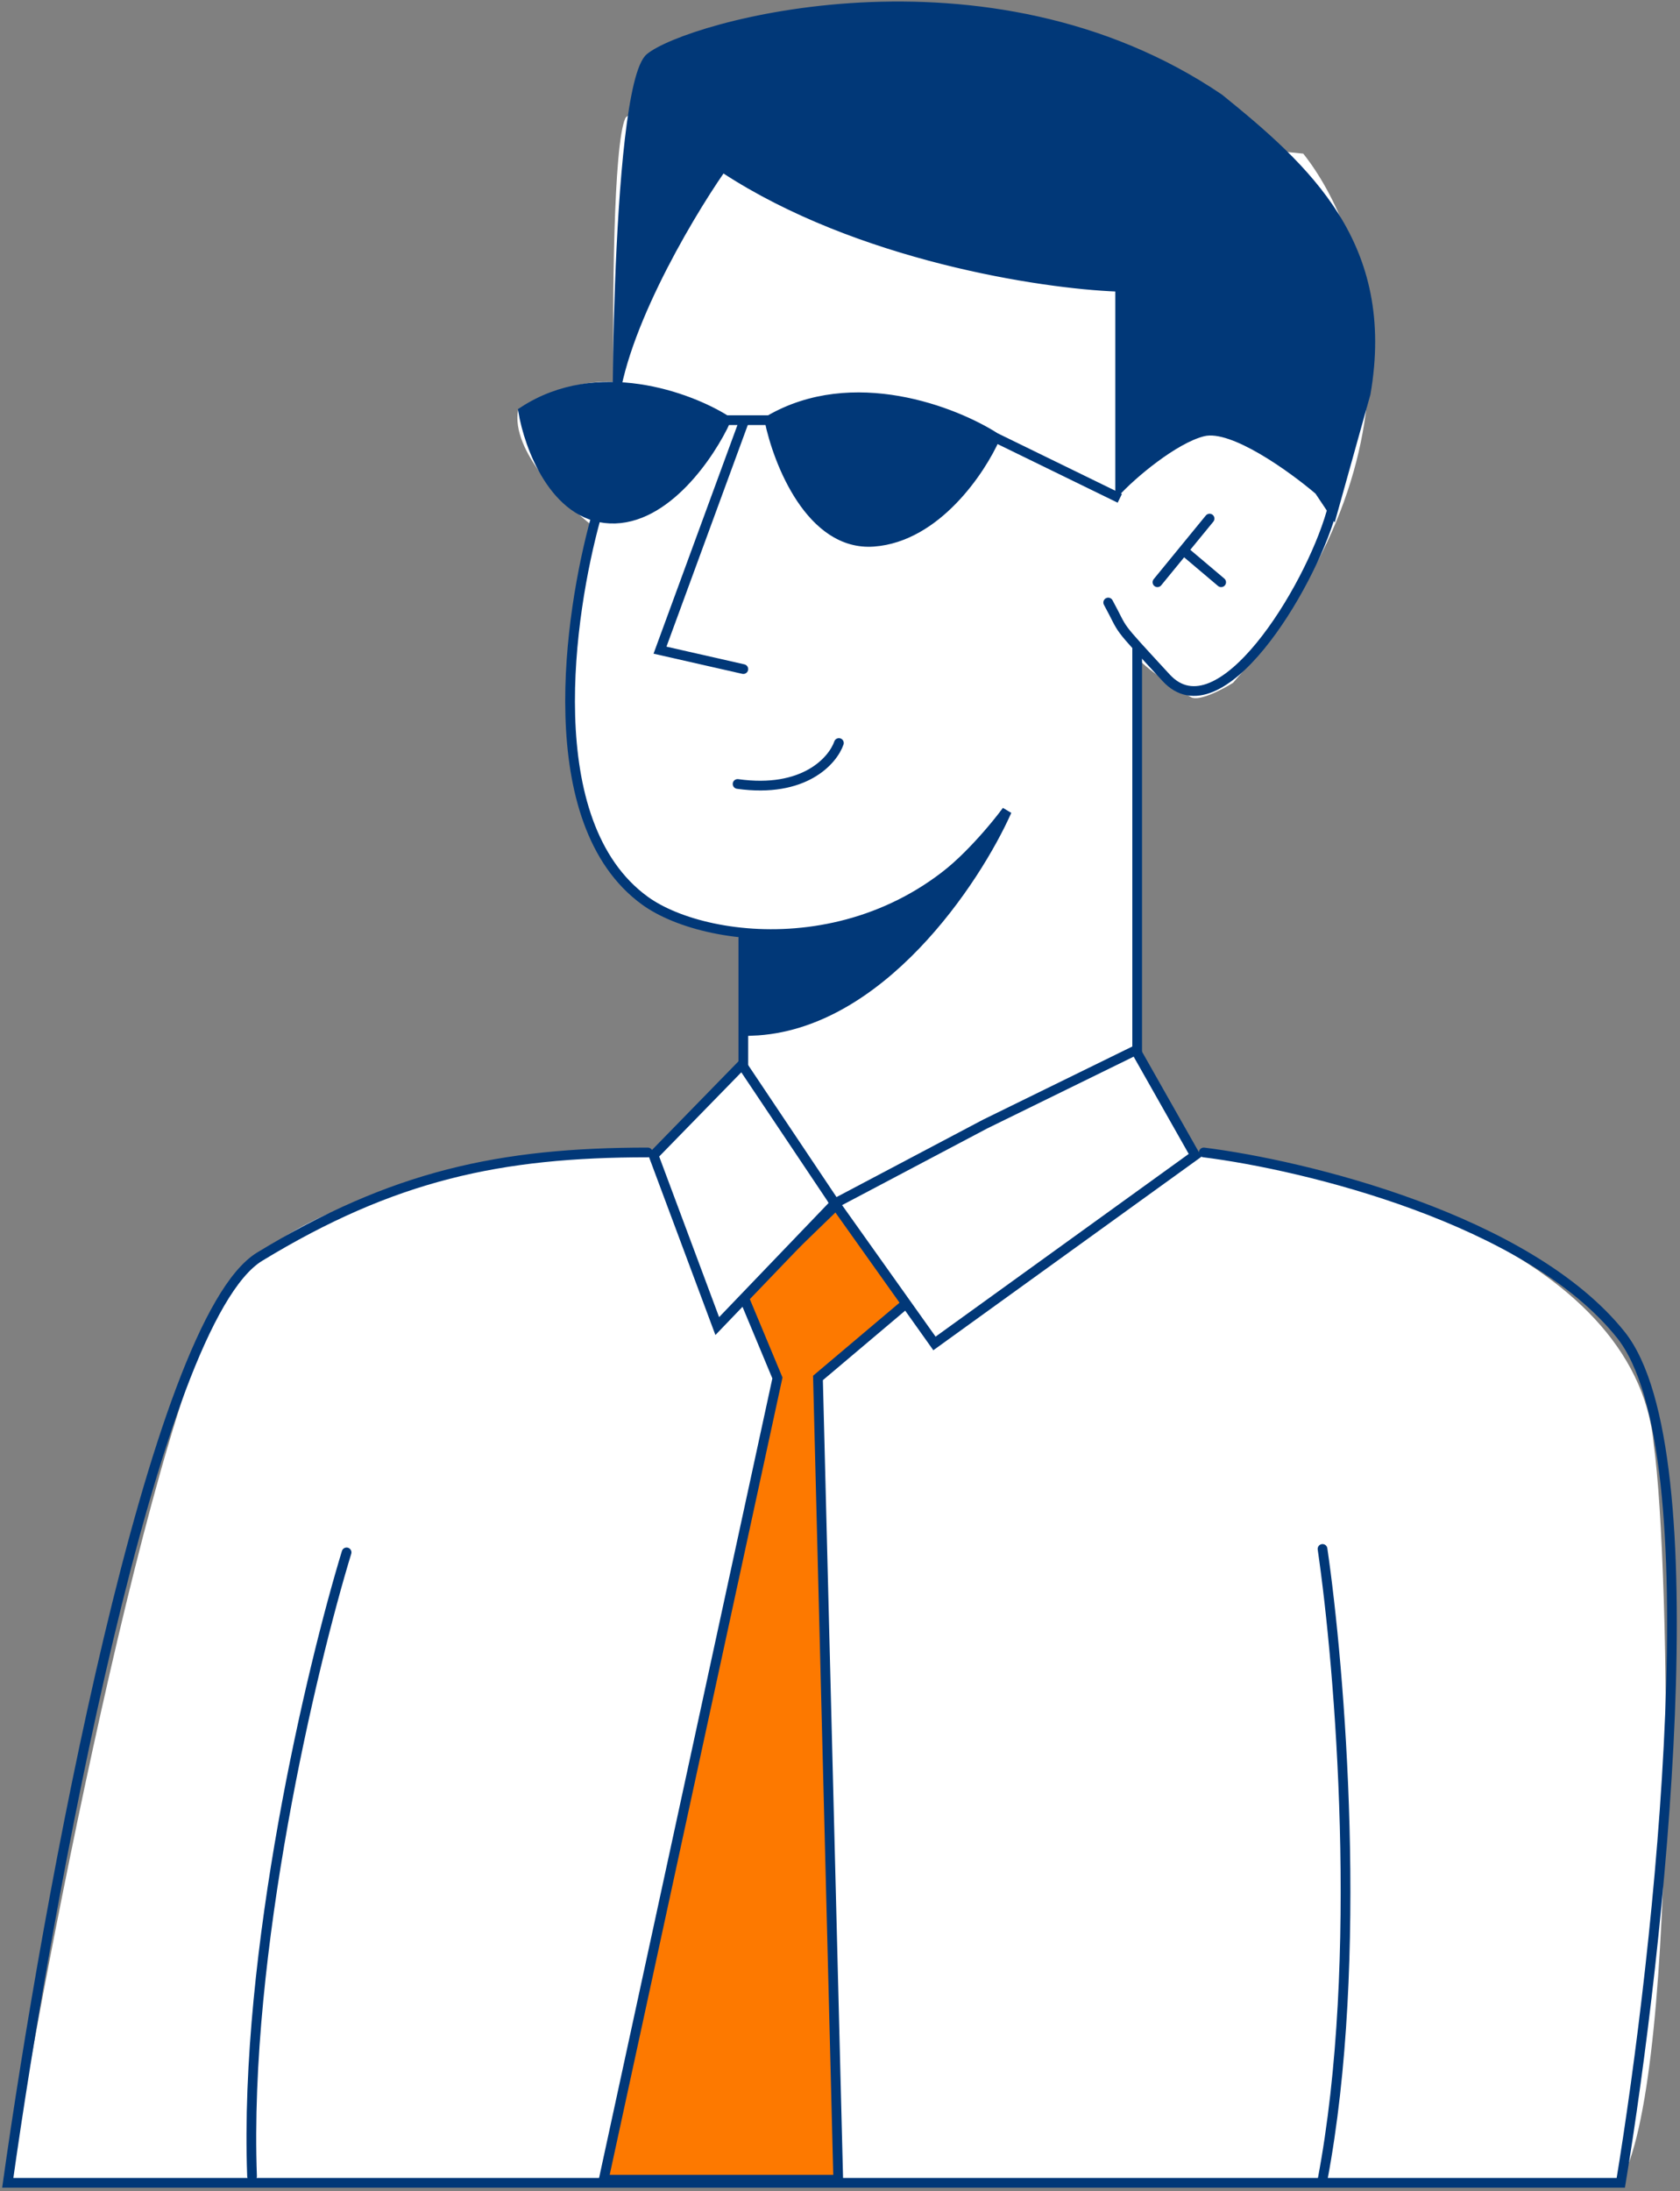 <svg width="263" height="343" viewBox="0 0 263 343" fill="none" xmlns="http://www.w3.org/2000/svg">
<rect x="0" y="0" width="263" height="343" fill="#808080" stroke="none"/>
<path d="M193.03 106.881C225.381 70.126 213.837 36.345 204.021 24.049C169.427 20.5 99.77 14.425 97.891 18.516C96.012 22.607 95.877 47.719 96.045 59.764C89.87 59.429 83.516 62.531 81.111 64.124C79.903 70.562 88.382 78.935 92.773 82.316C79.484 133.625 102.729 146.061 116.013 145.865V166.07L102.841 180.658C86.005 180.658 49.214 184.598 36.73 200.36C24.246 216.121 5.19 317.494 1.47 342.366H253.089C262.754 329.421 261.546 244.906 258.89 226.098C256.071 195.447 209.446 183.033 186.486 180.658L178.181 166.07C178.069 144.636 177.912 102.002 178.181 102.94C178.516 104.114 184.892 108.306 186.486 109.144C187.762 109.815 191.38 107.915 193.03 106.881Z" fill="white"/>
<path d="M128.051 215.689L141.948 203.95L131.003 188.518L116.31 202.751L121.704 215.689L94.503 341.179H111.73H131.224L128.051 215.689Z" fill="#FD7900" stroke="#013878" stroke-width="1.521" stroke-linecap="round"/>
<path d="M174.849 45.384L174.849 77.549C177.569 74.529 184.097 69.122 188.449 68.035C192.801 66.948 202.05 73.623 206.13 77.096L208.85 81.173L214.29 61.693C218.37 38.135 204.77 26.054 191.169 15.031C154.448 -9.886 107.299 3.705 101.405 8.688C95.512 13.672 95.965 80.267 96.419 65.317C96.781 53.357 107.752 34.662 113.193 26.809C134.228 40.582 163.061 44.931 174.849 45.384Z" fill="#013878" stroke="#013878" stroke-width="0.507"/>
<path d="M155.807 68.487C149.46 64.41 133.502 58.158 120.446 65.769H113.646C107.903 62.145 93.517 56.799 81.911 64.41C82.818 69.846 86.807 80.81 95.511 81.172C104.216 81.534 111.228 71.054 113.646 65.769H120.446C121.806 72.413 126.974 85.521 136.767 84.796C146.559 84.071 153.541 73.621 155.807 68.487Z" fill="#013878"/>
<path d="M175.302 78.001L155.807 68.487M155.807 68.487C149.46 64.41 133.502 58.158 120.446 65.769M155.807 68.487C153.541 73.621 146.559 84.071 136.767 84.796C126.974 85.521 121.806 72.413 120.446 65.769M120.446 65.769H113.646M113.646 65.769C107.903 62.145 93.517 56.799 81.911 64.41C82.818 69.846 86.807 80.81 95.511 81.172C104.216 81.534 111.228 71.054 113.646 65.769Z" stroke="#013878" stroke-width="1.521"/>
<path d="M116.366 66.224L103.322 101.769L116.366 104.732" stroke="#013878" stroke-width="1.521" stroke-linecap="round"/>
<path d="M131.327 116.302C130.383 119.049 125.89 124.178 115.468 122.713" stroke="#013878" stroke-width="1.521" stroke-linecap="round"/>
<path d="M93.245 81.173C89.165 95.972 84.178 128.782 100.952 140.973C110.926 148.221 140.394 151.393 157.621 126.929" stroke="#013878" stroke-width="1.521"/>
<path d="M208.397 80.267C204.921 92.348 190.898 115.15 182.556 106.09C174.214 97.029 176.209 99.294 173.489 94.311" stroke="#013878" stroke-width="1.521" stroke-linecap="round"/>
<path d="M189.356 81.173L185.275 86.156M181.195 91.139L185.275 86.156M185.275 86.156L191.169 91.139" stroke="#013878" stroke-width="1.521" stroke-linecap="round"/>
<path d="M178.022 101.559V164.53L129.966 188.994L116.366 168.155V146.862" stroke="#013878" stroke-width="1.521" stroke-linecap="round"/>
<path d="M117.726 161.359C137.674 160.634 152.785 137.801 157.621 126.928C141.3 148.312 125.325 146.862 117.726 146.862V161.359Z" fill="#013878" stroke="#013878" stroke-width="1.521" stroke-linecap="round"/>
<path d="M187.089 180.84L177.782 164.398L154.243 175.934L130.704 188.369L116.161 166.645L102.312 180.84L112.286 207.569L130.704 188.369L146.287 210.287L187.089 180.84Z" fill="white"/>
<path d="M130.704 188.369L146.287 210.287L187.089 180.84L177.782 164.398L154.243 175.934L130.704 188.369ZM130.704 188.369L112.286 207.569L102.312 180.84L116.161 166.645L130.704 188.369Z" stroke="#013878" stroke-width="1.521" stroke-linecap="round"/>
<path d="M188.449 180.39C204.165 182.354 239.225 190.81 253.732 208.931C268.239 227.053 259.777 304.974 253.732 341.669H1.215C7.411 297.574 23.973 206.847 40.656 196.699C61.511 184.015 78.285 180.39 101.406 180.39" stroke="#013878" stroke-width="1.521" stroke-linecap="round"/>
<path d="M207.037 242.451C209.757 261.026 213.565 306.782 207.037 341.212" stroke="#013878" stroke-width="1.521" stroke-linecap="round"/>
<path d="M54.257 242.991C48.784 260.948 38.162 305.619 39.457 340.638" stroke="#013878" stroke-width="1.521" stroke-linecap="round"/>
</svg>

